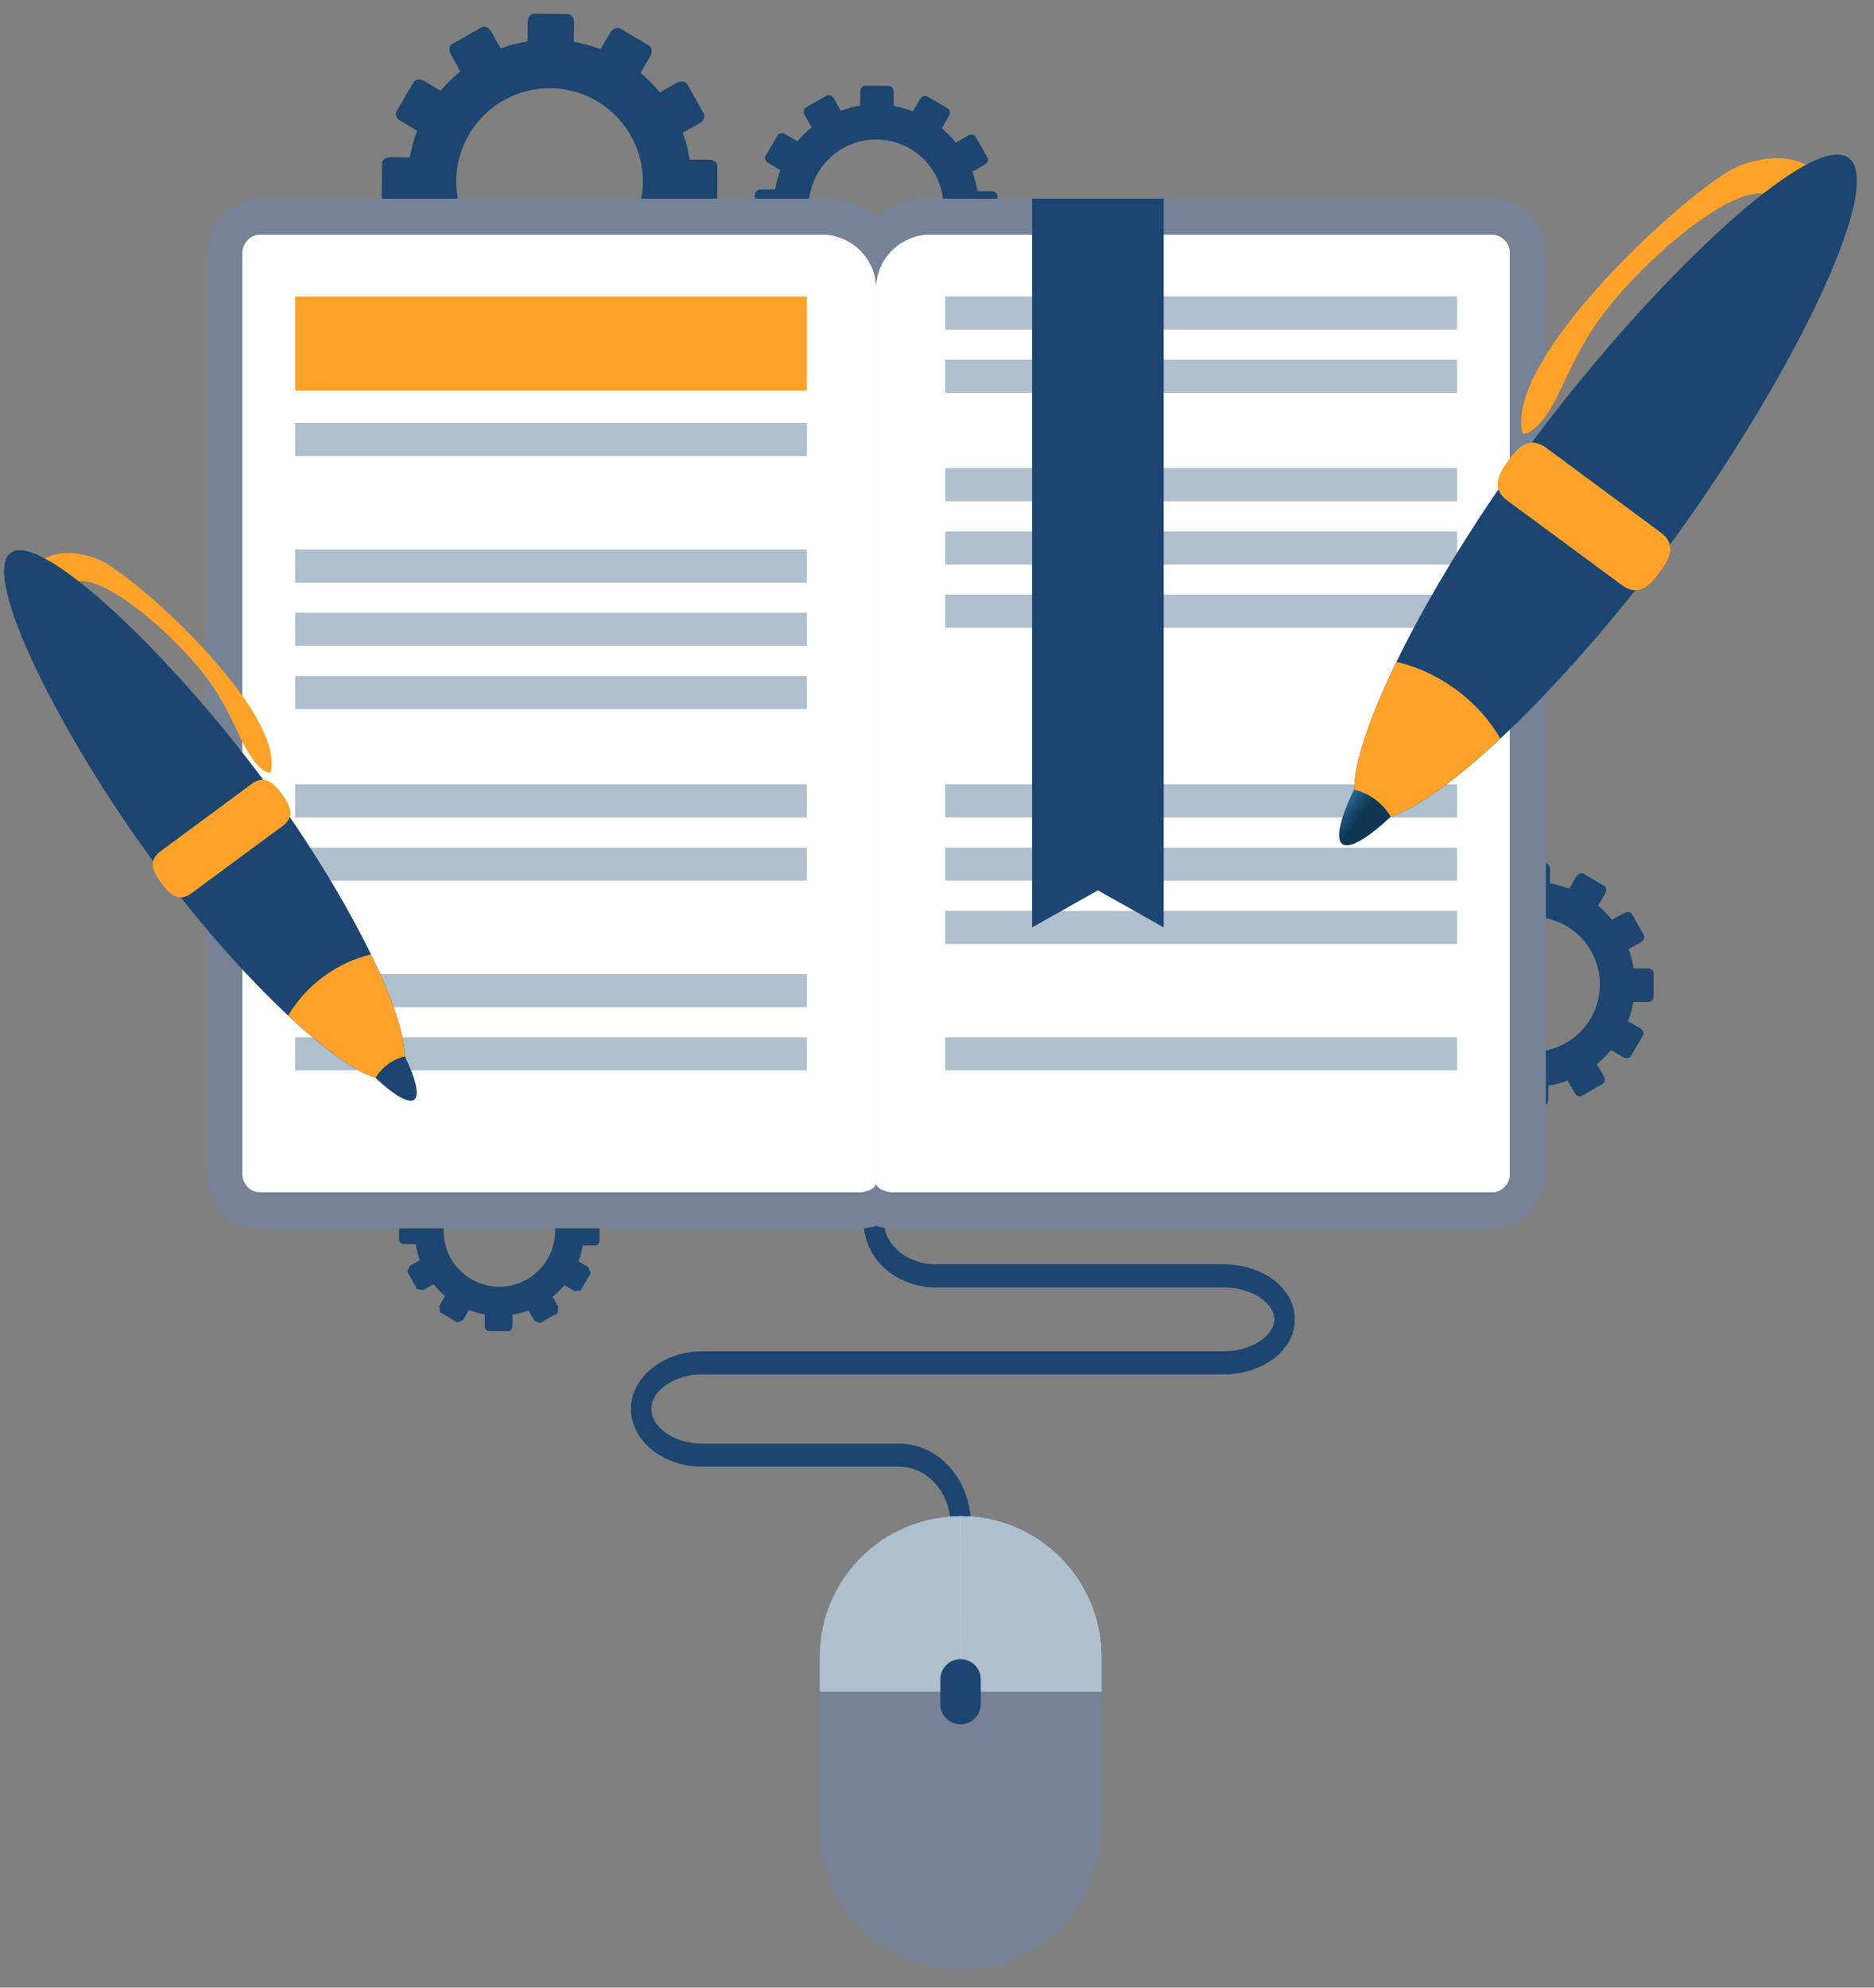 <svg width="83" height="88" viewBox="0 0 83 88" fill="none" xmlns="http://www.w3.org/2000/svg">
<rect x="0" y="0" width="83" height="88" fill="#808080" stroke="none"/>
<path d="M25.413 2.202C25.417 2.416 25.286 2.584 25.129 2.584L23.641 2.574C23.478 2.571 23.36 2.399 23.362 2.188L23.372 0.988C23.37 0.778 23.5 0.608 23.656 0.608L25.142 0.622C25.301 0.619 25.425 0.794 25.424 1.004L25.413 2.202Z" fill="#1C4670"/>
<path d="M25.321 13.896C25.323 13.687 25.197 13.514 25.042 13.512L23.551 13.502C23.397 13.499 23.267 13.674 23.267 13.883L23.26 15.082C23.257 15.29 23.381 15.462 23.535 15.467L25.03 15.475C25.185 15.476 25.311 15.307 25.31 15.099L25.321 13.896Z" fill="#1C4670"/>
<path d="M22.349 2.451C22.457 2.636 22.432 2.843 22.292 2.92L20.997 3.656C20.864 3.732 20.669 3.647 20.564 3.464L19.971 2.418C19.866 2.235 19.892 2.026 20.027 1.947L21.323 1.215C21.459 1.135 21.656 1.224 21.759 1.406L22.349 2.451Z" fill="#1C4670"/>
<path d="M28.116 12.626C28.014 12.439 27.819 12.351 27.686 12.43L26.388 13.163C26.252 13.243 26.225 13.45 26.331 13.636L26.924 14.679C27.027 14.86 27.224 14.95 27.355 14.874L28.655 14.138C28.789 14.062 28.814 13.85 28.711 13.667L28.116 12.626Z" fill="#1C4670"/>
<path d="M19.821 4.195C20.007 4.3 20.087 4.498 20.008 4.632L19.257 5.914C19.174 6.052 18.964 6.072 18.779 5.967L17.746 5.356C17.565 5.25 17.479 5.055 17.565 4.919L18.316 3.635C18.395 3.502 18.607 3.479 18.786 3.588L19.821 4.195Z" fill="#1C4670"/>
<path d="M29.899 10.119C29.72 10.014 29.508 10.038 29.429 10.168L28.677 11.455C28.592 11.59 28.679 11.783 28.864 11.891L29.896 12.499C30.076 12.606 30.291 12.583 30.37 12.454L31.122 11.166C31.202 11.031 31.119 10.836 30.935 10.728L29.899 10.119Z" fill="#1C4670"/>
<path d="M18.503 6.971C18.715 6.971 18.883 7.098 18.883 7.254L18.872 8.746C18.87 8.9 18.694 9.026 18.488 9.023L17.286 9.015C17.075 9.01 16.905 8.884 16.909 8.728L16.918 7.24C16.918 7.083 17.092 6.959 17.303 6.962L18.503 6.971Z" fill="#1C4670"/>
<path d="M30.198 7.062C29.988 7.062 29.814 7.187 29.808 7.339L29.797 8.832C29.799 8.987 29.969 9.115 30.179 9.116L31.38 9.126C31.59 9.123 31.76 9.003 31.764 8.844L31.775 7.356C31.78 7.2 31.608 7.072 31.397 7.07L30.198 7.062Z" fill="#1C4670"/>
<path d="M18.753 10.031C18.931 9.93 19.141 9.955 19.219 10.09L19.953 11.387C20.032 11.52 19.945 11.715 19.762 11.819L18.716 12.411C18.535 12.518 18.323 12.491 18.245 12.352L17.51 11.059C17.438 10.923 17.521 10.728 17.703 10.624L18.753 10.031Z" fill="#1C4670"/>
<path d="M28.919 4.266C28.734 4.371 28.654 4.564 28.723 4.7L29.465 5.995C29.541 6.131 29.753 6.159 29.93 6.052L30.979 5.462C31.164 5.358 31.248 5.163 31.174 5.028L30.436 3.73C30.36 3.592 30.153 3.572 29.964 3.674L28.919 4.266Z" fill="#1C4670"/>
<path d="M20.492 12.562C20.599 12.382 20.793 12.299 20.93 12.375L22.216 13.13C22.349 13.211 22.374 13.42 22.26 13.603L21.653 14.638C21.544 14.82 21.352 14.903 21.219 14.823L19.936 14.07C19.796 13.991 19.779 13.78 19.884 13.599L20.492 12.562Z" fill="#1C4670"/>
<path d="M26.418 2.483C26.316 2.664 26.335 2.874 26.468 2.955L27.755 3.707C27.888 3.788 28.085 3.703 28.192 3.523L28.798 2.488C28.905 2.307 28.884 2.094 28.746 2.016L27.465 1.262C27.332 1.184 27.138 1.266 27.027 1.444L26.418 2.483Z" fill="#1C4670"/>
<path d="M24.31 12.176C22.023 12.16 20.189 10.295 20.208 8.01C20.224 5.727 22.091 3.891 24.372 3.906C26.659 3.924 28.493 5.79 28.473 8.075C28.456 10.36 26.595 12.195 24.31 12.176ZM24.388 1.762C20.922 1.734 18.087 4.527 18.058 7.992C18.032 11.459 20.82 14.296 24.292 14.322C27.759 14.348 30.596 11.56 30.622 8.091C30.649 4.623 27.86 1.788 24.388 1.762Z" fill="#1C4670"/>
<path d="M68.646 39.359C68.647 39.515 68.553 39.635 68.44 39.635L67.365 39.626C67.247 39.624 67.162 39.502 67.162 39.35L67.169 38.483C67.169 38.33 67.263 38.207 67.376 38.208L68.451 38.218C68.564 38.218 68.655 38.342 68.653 38.495L68.646 39.359Z" fill="#1C4670"/>
<path d="M68.58 47.811C68.58 47.659 68.488 47.534 68.378 47.534L67.299 47.524C67.188 47.524 67.094 47.65 67.094 47.799L67.088 48.668C67.087 48.816 67.175 48.942 67.287 48.944L68.369 48.951C68.481 48.952 68.571 48.831 68.57 48.679L68.58 47.811Z" fill="#1C4670"/>
<path d="M66.431 39.539C66.509 39.671 66.491 39.822 66.39 39.88L65.454 40.41C65.357 40.464 65.216 40.406 65.141 40.271L64.713 39.516C64.635 39.383 64.655 39.231 64.753 39.176L65.689 38.646C65.787 38.588 65.931 38.652 66.005 38.783L66.431 39.539Z" fill="#1C4670"/>
<path d="M70.599 46.891C70.526 46.756 70.384 46.695 70.287 46.751L69.349 47.279C69.25 47.339 69.233 47.488 69.308 47.622L69.736 48.375C69.812 48.508 69.954 48.572 70.048 48.518L70.988 47.984C71.085 47.931 71.103 47.776 71.029 47.644L70.599 46.891Z" fill="#1C4670"/>
<path d="M64.606 40.8C64.737 40.875 64.796 41.02 64.738 41.115L64.197 42.042C64.135 42.142 63.983 42.158 63.85 42.079L63.104 41.639C62.974 41.562 62.91 41.422 62.974 41.322L63.517 40.395C63.575 40.299 63.727 40.282 63.856 40.362L64.606 40.8Z" fill="#1C4670"/>
<path d="M71.886 45.083C71.758 45.004 71.604 45.022 71.548 45.118L71.004 46.046C70.943 46.144 71.005 46.284 71.14 46.362L71.885 46.8C72.016 46.878 72.17 46.862 72.227 46.767L72.769 45.838C72.828 45.74 72.767 45.599 72.635 45.52L71.886 45.083Z" fill="#1C4670"/>
<path d="M63.651 42.806C63.803 42.806 63.925 42.896 63.925 43.01L63.918 44.087C63.917 44.2 63.789 44.29 63.642 44.287L62.772 44.28C62.62 44.28 62.497 44.188 62.498 44.075L62.507 43C62.507 42.887 62.633 42.796 62.784 42.799L63.651 42.806Z" fill="#1C4670"/>
<path d="M72.103 42.872C71.951 42.872 71.826 42.962 71.823 43.072L71.812 44.148C71.815 44.262 71.938 44.354 72.088 44.356L72.957 44.362C73.109 44.36 73.233 44.274 73.236 44.159L73.242 43.084C73.246 42.972 73.122 42.88 72.97 42.875L72.103 42.872Z" fill="#1C4670"/>
<path d="M63.832 45.018C63.961 44.944 64.112 44.963 64.168 45.06L64.699 45.998C64.755 46.092 64.694 46.234 64.561 46.308L63.806 46.736C63.675 46.814 63.522 46.795 63.465 46.695L62.934 45.759C62.88 45.662 62.942 45.52 63.073 45.444L63.832 45.018Z" fill="#1C4670"/>
<path d="M71.179 40.852C71.046 40.927 70.986 41.066 71.036 41.164L71.575 42.1C71.628 42.198 71.78 42.219 71.91 42.142L72.669 41.714C72.801 41.639 72.864 41.5 72.807 41.402L72.276 40.463C72.22 40.364 72.07 40.35 71.934 40.422L71.179 40.852Z" fill="#1C4670"/>
<path d="M65.09 46.846C65.165 46.716 65.306 46.655 65.405 46.711L66.335 47.256C66.431 47.316 66.449 47.467 66.369 47.598L65.929 48.347C65.85 48.478 65.709 48.538 65.614 48.48L64.688 47.935C64.586 47.879 64.573 47.726 64.65 47.598L65.09 46.846Z" fill="#1C4670"/>
<path d="M69.371 39.563C69.298 39.694 69.31 39.844 69.406 39.903L70.337 40.447C70.434 40.504 70.576 40.444 70.653 40.314L71.092 39.566C71.169 39.435 71.154 39.279 71.055 39.224L70.129 38.68C70.031 38.623 69.892 38.682 69.812 38.811L69.371 39.563Z" fill="#1C4670"/>
<path d="M67.849 46.567C66.197 46.556 64.871 45.208 64.883 43.556C64.895 41.907 66.245 40.582 67.893 40.591C69.546 40.606 70.871 41.954 70.857 43.604C70.844 45.255 69.498 46.582 67.849 46.567ZM67.905 39.042C65.4 39.022 63.35 41.039 63.33 43.546C63.312 46.048 65.326 48.1 67.835 48.119C70.341 48.136 72.392 46.12 72.409 43.616C72.43 41.11 70.413 39.06 67.905 39.042Z" fill="#1C4670"/>
<path d="M22.757 51.007C22.759 51.138 22.681 51.236 22.587 51.236L21.698 51.231C21.602 51.228 21.53 51.126 21.531 51.002L21.538 50.283C21.536 50.159 21.614 50.056 21.707 50.058L22.595 50.064C22.69 50.064 22.764 50.167 22.763 50.295L22.757 51.007Z" fill="#1C4670"/>
<path d="M22.702 57.992C22.703 57.867 22.628 57.764 22.535 57.764L21.645 57.756C21.552 57.755 21.474 57.86 21.474 57.984L21.47 58.702C21.469 58.827 21.543 58.928 21.634 58.93L22.527 58.938C22.621 58.94 22.695 58.836 22.695 58.711L22.702 57.992Z" fill="#1C4670"/>
<path d="M20.927 51.158L20.892 51.439L20.119 51.878L19.859 51.762L19.507 51.139L19.539 50.856L20.314 50.419L20.576 50.532L20.927 51.158Z" fill="#1C4670"/>
<path d="M24.371 57.234L24.114 57.118L23.338 57.555L23.305 57.836L23.658 58.46L23.917 58.578L24.693 58.138L24.725 57.856L24.371 57.234Z" fill="#1C4670"/>
<path d="M19.417 52.199L19.529 52.46L19.08 53.226L18.794 53.256L18.177 52.894L18.069 52.631L18.518 51.864L18.798 51.836L19.417 52.199Z" fill="#1C4670"/>
<path d="M25.436 55.739L25.155 55.767L24.706 56.536L24.818 56.796L25.435 57.158L25.718 57.131L26.167 56.363L26.055 56.1L25.436 55.739Z" fill="#1C4670"/>
<path d="M18.629 53.858C18.755 53.858 18.857 53.934 18.857 54.028L18.849 54.918C18.847 55.01 18.743 55.084 18.621 55.083L17.903 55.076C17.776 55.075 17.674 55 17.677 54.907L17.682 54.018C17.682 53.924 17.788 53.85 17.913 53.851L18.629 53.858Z" fill="#1C4670"/>
<path d="M25.614 53.912C25.488 53.912 25.386 53.986 25.383 54.076L25.375 54.968C25.376 55.062 25.477 55.136 25.603 55.139L26.32 55.144C26.447 55.144 26.547 55.071 26.551 54.975L26.557 54.088C26.558 53.995 26.456 53.918 26.331 53.915L25.614 53.912Z" fill="#1C4670"/>
<path d="M18.779 55.686L19.057 55.72L19.496 56.495L19.381 56.752L18.757 57.107L18.475 57.072L18.038 56.298L18.153 56.038L18.779 55.686Z" fill="#1C4670"/>
<path d="M24.851 52.242L24.733 52.5L25.177 53.275L25.453 53.308L26.081 52.956L26.197 52.696L25.758 51.922L25.475 51.888L24.851 52.242Z" fill="#1C4670"/>
<path d="M19.818 57.195L20.08 57.084L20.847 57.535L20.874 57.818L20.51 58.436L20.252 58.547L19.486 58.096L19.454 57.816L19.818 57.195Z" fill="#1C4670"/>
<path d="M23.357 51.178L23.386 51.459L24.155 51.907L24.415 51.796L24.779 51.18L24.747 50.896L23.982 50.447L23.721 50.556L23.357 51.178Z" fill="#1C4670"/>
<path d="M22.097 56.967C20.732 56.955 19.636 55.843 19.648 54.476C19.658 53.114 20.773 52.018 22.136 52.028C23.5 52.039 24.596 53.154 24.585 54.516C24.573 55.882 23.462 56.976 22.097 56.967ZM22.145 50.747C20.075 50.73 18.38 52.396 18.364 54.467C18.349 56.538 20.013 58.232 22.087 58.248C24.158 58.262 25.853 56.598 25.867 54.527C25.884 52.455 24.218 50.763 22.145 50.747Z" fill="#1C4670"/>
<path d="M39.578 4.944C39.58 5.099 39.486 5.22 39.372 5.22L38.297 5.212C38.18 5.21 38.094 5.086 38.095 4.935L38.102 4.068C38.102 3.915 38.195 3.792 38.308 3.794L39.381 3.803C39.496 3.803 39.587 3.927 39.585 4.08L39.578 4.944Z" fill="#1C4670"/>
<path d="M39.51 13.396C39.512 13.244 39.42 13.119 39.308 13.119L38.232 13.111C38.121 13.11 38.026 13.235 38.026 13.384L38.021 14.254C38.019 14.403 38.109 14.527 38.22 14.53L39.3 14.536C39.414 14.539 39.504 14.416 39.503 14.264L39.51 13.396Z" fill="#1C4670"/>
<path d="M37.364 5.126C37.442 5.258 37.425 5.408 37.321 5.466L36.386 5.995C36.291 6.05 36.148 5.99 36.073 5.856L35.645 5.102C35.569 4.968 35.587 4.818 35.685 4.762L36.621 4.232C36.72 4.174 36.862 4.238 36.938 4.368L37.364 5.126Z" fill="#1C4670"/>
<path d="M41.531 12.475C41.457 12.342 41.316 12.279 41.22 12.335L40.282 12.866C40.184 12.923 40.165 13.075 40.241 13.208L40.669 13.96C40.745 14.094 40.886 14.158 40.981 14.103L41.919 13.57C42.017 13.516 42.035 13.363 41.961 13.228L41.531 12.475Z" fill="#1C4670"/>
<path d="M35.536 6.386C35.669 6.46 35.729 6.606 35.67 6.702L35.128 7.628C35.068 7.728 34.915 7.743 34.782 7.664L34.036 7.224C33.905 7.147 33.844 7.007 33.905 6.907L34.449 5.979C34.505 5.884 34.658 5.867 34.788 5.946L35.536 6.386Z" fill="#1C4670"/>
<path d="M42.82 10.667C42.69 10.59 42.536 10.607 42.481 10.702L41.936 11.632C41.875 11.73 41.938 11.871 42.07 11.947L42.818 12.386C42.948 12.464 43.103 12.446 43.159 12.352L43.703 11.424C43.76 11.326 43.7 11.184 43.568 11.107L42.82 10.667Z" fill="#1C4670"/>
<path d="M34.583 8.391C34.737 8.391 34.858 8.483 34.858 8.596L34.85 9.674C34.849 9.786 34.721 9.875 34.573 9.874L33.703 9.867C33.551 9.866 33.429 9.774 33.431 9.662L33.438 8.587C33.438 8.472 33.565 8.383 33.716 8.386L34.583 8.391Z" fill="#1C4670"/>
<path d="M43.035 8.456C42.884 8.456 42.757 8.548 42.755 8.658L42.745 9.736C42.747 9.848 42.87 9.94 43.021 9.942L43.891 9.948C44.042 9.946 44.165 9.859 44.167 9.744L44.175 8.67C44.179 8.556 44.055 8.466 43.903 8.462L43.035 8.456Z" fill="#1C4670"/>
<path d="M34.764 10.603C34.893 10.528 35.043 10.548 35.1 10.644L35.631 11.583C35.689 11.679 35.626 11.819 35.493 11.894L34.738 12.323C34.607 12.399 34.453 12.382 34.396 12.28L33.867 11.346C33.812 11.248 33.874 11.107 34.005 11.031L34.764 10.603Z" fill="#1C4670"/>
<path d="M42.11 6.436C41.977 6.512 41.919 6.652 41.969 6.75L42.505 7.686C42.56 7.783 42.712 7.806 42.842 7.728L43.6 7.3C43.733 7.224 43.796 7.086 43.74 6.987L43.208 6.048C43.153 5.951 43.002 5.934 42.867 6.008L42.11 6.436Z" fill="#1C4670"/>
<path d="M36.021 12.431C36.099 12.3 36.238 12.24 36.337 12.296L37.267 12.84C37.364 12.902 37.381 13.052 37.3 13.182L36.86 13.932C36.781 14.063 36.642 14.122 36.547 14.066L35.619 13.522C35.518 13.464 35.505 13.312 35.582 13.182L36.021 12.431Z" fill="#1C4670"/>
<path d="M40.305 5.148C40.231 5.278 40.243 5.43 40.34 5.488L41.271 6.032C41.366 6.09 41.508 6.03 41.585 5.899L42.023 5.151C42.1 5.02 42.086 4.866 41.987 4.811L41.06 4.266C40.965 4.208 40.825 4.268 40.745 4.396L40.305 5.148Z" fill="#1C4670"/>
<path d="M38.78 12.152C37.128 12.14 35.802 10.795 35.816 9.142C35.828 7.492 37.177 6.167 38.825 6.176C40.478 6.19 41.803 7.539 41.789 9.19C41.776 10.842 40.431 12.167 38.78 12.152ZM38.837 4.627C36.332 4.606 34.282 6.624 34.262 9.13C34.243 11.635 36.259 13.686 38.767 13.704C41.272 13.723 43.325 11.706 43.342 9.2C43.362 6.694 41.346 4.646 38.837 4.627Z" fill="#1C4670"/>
<path d="M42.548 74.898C42.297 74.898 42.094 74.67 42.094 74.388V67.487C42.094 66.08 41.078 64.935 39.83 64.935H31.114C29.366 64.935 27.944 63.79 27.944 62.38C27.944 60.972 29.366 59.826 31.114 59.826H54.177C55.512 59.826 56.443 59.079 56.443 58.41C56.443 57.742 55.512 56.996 54.177 56.996H41.429C39.68 56.996 38.255 55.704 38.255 54.118C38.255 52.531 39.68 51.242 41.429 51.242H53.353C54.582 51.242 55.619 50.363 55.619 49.327C55.619 48.29 54.582 47.414 53.353 47.414H30.791C29.042 47.414 27.619 45.926 27.619 44.098V41.291C27.619 41.008 27.821 40.782 28.071 40.782C28.321 40.782 28.523 41.008 28.523 41.291V44.098C28.523 45.364 29.541 46.394 30.791 46.394H53.353C55.103 46.394 56.525 47.708 56.525 49.327C56.525 50.946 55.103 52.263 53.353 52.263H41.429C40.2 52.263 39.161 53.111 39.161 54.118C39.161 55.123 40.2 55.974 41.429 55.974H54.177C55.954 55.974 57.347 57.044 57.347 58.41C57.347 59.775 55.954 60.846 54.177 60.846H31.114C29.886 60.846 28.849 61.548 28.849 62.38C28.849 63.214 29.886 63.915 31.114 63.915H39.83C41.578 63.915 43 65.518 43 67.487V74.388C43 74.67 42.798 74.898 42.548 74.898Z" fill="#1C4670"/>
<path d="M39.602 54.384C39.32 54.384 39.051 54.348 38.803 54.279C38.555 54.348 38.285 54.384 38.004 54.384H11.539C10.216 54.384 9.141 53.31 9.141 51.987V11.195C9.141 9.871 10.216 8.795 11.539 8.795H36.404C37.302 8.795 38.133 9.092 38.803 9.596C39.471 9.092 40.302 8.795 41.202 8.795H66.065C67.388 8.795 68.466 9.871 68.466 11.195V51.987C68.466 53.31 67.388 54.384 66.065 54.384H39.602Z" fill="#768296"/>
<path d="M66.065 10.392H41.202C39.883 10.392 38.803 11.472 38.803 12.794C38.803 11.472 37.723 10.392 36.404 10.392H35.936H33.07H11.539C11.102 10.392 10.741 10.752 10.741 11.195V51.987C10.741 52.427 11.102 52.787 11.539 52.787H13.14H13.607H16.474H33.07H35.936H36.404H38.004C38.442 52.787 38.801 52.592 38.803 52.352C38.803 52.592 39.163 52.787 39.602 52.787H41.202H41.669H44.535H61.131H63.998H64.465H66.065C66.504 52.787 66.865 52.427 66.865 51.987V11.195C66.865 10.752 66.504 10.392 66.065 10.392Z" fill="url(#paint0_linear)"/>
<path d="M38.803 30.223V12.794C38.803 11.472 37.723 10.392 36.404 10.392H35.936H33.07H11.539C11.102 10.392 10.741 10.752 10.741 11.195V51.987C10.741 52.427 11.102 52.787 11.539 52.787H13.14H13.607H16.474H33.07H35.936H36.404H38.004C38.443 52.787 38.803 52.591 38.803 52.352V30.223Z" fill="white"/>
<path d="M38.803 30.223V12.794C38.803 11.472 39.883 10.392 41.202 10.392H41.669H44.535H66.065C66.504 10.392 66.865 10.752 66.865 11.195V51.987C66.865 52.427 66.504 52.787 66.065 52.787H64.465H63.998H61.131H44.535H41.669H41.202H39.602C39.161 52.787 38.803 52.591 38.803 52.352V30.223Z" fill="white"/>
<path d="M35.736 17.294H13.073V13.126H35.736V17.294Z" fill="#FFA229"/>
<path d="M35.736 20.192H13.073V18.726H35.736V20.192Z" fill="#AEBFCE"/>
<path d="M35.736 25.794H13.073V24.327H35.736V25.794Z" fill="#AEBFCE"/>
<path d="M35.736 28.592H13.073V27.127H35.736V28.592Z" fill="#AEBFCE"/>
<path d="M35.736 31.392H13.073V29.926H35.736V31.392Z" fill="#AEBFCE"/>
<path d="M35.736 36.192H13.073V34.727H35.736V36.192Z" fill="#AEBFCE"/>
<path d="M35.736 38.992H13.073V37.527H35.736V38.992Z" fill="#AEBFCE"/>
<path d="M35.736 44.591H13.073V43.126H35.736V44.591Z" fill="#AEBFCE"/>
<path d="M35.736 47.39H13.073V45.926H35.736V47.39Z" fill="#AEBFCE"/>
<path d="M41.87 14.595H64.532V13.126H41.87V14.595Z" fill="#AEBFCE"/>
<path d="M41.87 17.394H64.532V15.924H41.87V17.394Z" fill="#AEBFCE"/>
<path d="M41.87 22.194H64.532V20.724H41.87V22.194Z" fill="#AEBFCE"/>
<path d="M41.87 24.992H64.532V23.527H41.87V24.992Z" fill="#AEBFCE"/>
<path d="M41.87 27.794H64.532V26.324H41.87V27.794Z" fill="#AEBFCE"/>
<path d="M41.87 36.192H64.532V34.727H41.87V36.192Z" fill="#AEBFCE"/>
<path d="M41.87 38.992H64.532V37.527H41.87V38.992Z" fill="#AEBFCE"/>
<path d="M41.87 41.792H64.532V40.326H41.87V41.792Z" fill="#AEBFCE"/>
<path d="M41.87 47.39H64.532V45.926H41.87V47.39Z" fill="#AEBFCE"/>
<path d="M48.626 8.795H45.711V41.058L48.626 39.42L51.541 41.058V8.795H48.626Z" fill="#1C4670"/>
<path d="M48.78 80.968C48.78 84.414 45.986 87.206 42.543 87.206C39.097 87.206 36.306 84.414 36.306 80.968V73.363C36.306 69.918 39.097 67.126 42.543 67.126C45.986 67.126 48.78 69.918 48.78 73.363V80.968Z" fill="#768296"/>
<path d="M36.306 73.363V74.898H42.543V67.126C39.097 67.126 36.306 69.918 36.306 73.363Z" fill="#AEBFCE"/>
<path d="M48.78 73.363C48.78 69.918 45.986 67.126 42.543 67.126V74.898H48.78V73.363Z" fill="url(#paint1_linear)"/>
<path d="M48.78 73.363C48.78 69.918 45.986 67.126 42.543 67.126V74.898H48.78V73.363Z" fill="#AEBFCE"/>
<path d="M43.439 75.444C43.439 75.938 43.036 76.338 42.543 76.338C42.048 76.338 41.647 75.938 41.647 75.444V74.351C41.647 73.856 42.048 73.456 42.543 73.456C43.036 73.456 43.439 73.856 43.439 74.351V75.444Z" fill="#1C4670"/>
<path d="M80.544 7.704C80.544 7.704 79.516 6.436 77.092 7.316C75.206 7.998 66.518 15.822 67.44 19.211C67.44 19.211 68.133 19.338 69.116 17.248C70.1 15.154 70.711 13.967 72.758 11.924C74.801 9.883 77.612 7.882 78.542 8.792L80.544 7.704Z" fill="#FFA229"/>
<path d="M73.866 24.246C68.645 31.32 62.071 37.352 60.379 36.107C58.692 34.859 62.525 26.8 67.746 19.726C72.971 12.654 80.188 5.746 81.88 6.994C83.569 8.242 79.09 17.172 73.866 24.246Z" fill="#1C4670"/>
<path d="M64.495 30.534C63.665 29.922 62.76 29.514 61.853 29.303C60.175 32.746 59.465 35.428 60.379 36.107C61.298 36.783 63.654 35.31 66.451 32.696C65.982 31.892 65.326 31.147 64.495 30.534Z" fill="#FFA229"/>
<path d="M73.507 25.34C73.034 25.984 72.543 26.426 71.82 25.892L66.775 22.167C66.053 21.635 66.333 21.035 66.805 20.39C67.282 19.751 67.772 19.308 68.491 19.84L73.539 23.566C74.26 24.099 73.982 24.696 73.507 25.34Z" fill="url(#paint2_linear)"/>
<path d="M60.906 35.394C60.612 35.179 60.291 35.032 59.97 34.958C59.379 36.178 59.126 37.127 59.45 37.366C59.773 37.606 60.607 37.084 61.599 36.16C61.434 35.875 61.199 35.611 60.906 35.394Z" fill="url(#paint3_linear)"/>
<path d="M73.507 25.34C73.034 25.984 72.543 26.426 71.82 25.892L66.775 22.167C66.053 21.635 66.333 21.035 66.805 20.39C67.282 19.751 67.772 19.308 68.491 19.84L73.539 23.566C74.26 24.099 73.982 24.696 73.507 25.34Z" fill="#FFA229"/>
<path d="M1.532 25.044C1.532 25.044 2.353 24.034 4.285 24.734C5.787 25.276 12.713 31.514 11.978 34.215C11.978 34.215 11.425 34.315 10.642 32.65C9.857 30.98 9.37 30.034 7.737 28.407C6.11 26.778 3.87 25.184 3.128 25.908L1.532 25.044Z" fill="#FFA229"/>
<path d="M6.855 38.226C11.018 43.867 16.257 48.674 17.604 47.682C18.949 46.686 15.895 40.264 11.733 34.624C7.568 28.987 1.816 23.483 0.469 24.478C-0.878 25.472 2.691 32.591 6.855 38.226Z" fill="#1C4670"/>
<path d="M14.325 43.24C14.986 42.751 15.707 42.426 16.43 42.256C17.768 45.002 18.332 47.142 17.604 47.682C16.872 48.22 14.996 47.046 12.766 44.964C13.14 44.323 13.662 43.728 14.325 43.24Z" fill="#FFA229"/>
<path d="M7.142 39.1C7.519 39.611 7.91 39.964 8.486 39.539L12.507 36.571C13.082 36.146 12.859 35.67 12.483 35.155C12.103 34.644 11.713 34.292 11.14 34.716L7.117 37.686C6.542 38.111 6.763 38.587 7.142 39.1Z" fill="url(#paint4_linear)"/>
<path d="M17.186 47.112C17.418 46.942 17.674 46.826 17.93 46.766C18.403 47.736 18.603 48.494 18.344 48.686C18.087 48.875 17.422 48.462 16.633 47.723C16.766 47.496 16.951 47.286 17.186 47.112Z" fill="#1C4670"/>
<path d="M7.142 39.1C7.519 39.611 7.91 39.964 8.486 39.539L12.507 36.571C13.082 36.146 12.859 35.67 12.483 35.155C12.103 34.644 11.713 34.292 11.14 34.716L7.117 37.686C6.542 38.111 6.763 38.587 7.142 39.1Z" fill="#FFA229"/>
<defs>
<linearGradient id="paint0_linear" x1="38.803" y1="48.624" x2="38.803" y2="6.229" gradientUnits="userSpaceOnUse">
<stop stop-color="#CDEFFA"/>
<stop offset="0.974" stop-color="#FAFAFA"/>
<stop offset="1" stop-color="#FAFAFA"/>
</linearGradient>
<linearGradient id="paint1_linear" x1="45.661" y1="74.898" x2="45.661" y2="67.125" gradientUnits="userSpaceOnUse">
<stop stop-color="#CDEFFA"/>
<stop offset="0.974" stop-color="#FAFAFA"/>
<stop offset="1" stop-color="#FAFAFA"/>
</linearGradient>
<linearGradient id="paint2_linear" x1="66.804" y1="20.391" x2="73.507" y2="25.34" gradientUnits="userSpaceOnUse">
<stop stop-color="#BDBDBD"/>
<stop offset="0.459" stop-color="#707070"/>
<stop offset="1" stop-color="#707070"/>
</linearGradient>
<linearGradient id="paint3_linear" x1="59.363" y1="35.779" x2="60.993" y2="36.982" gradientUnits="userSpaceOnUse">
<stop stop-color="#286891"/>
<stop offset="0.459" stop-color="#0E3655"/>
<stop offset="1" stop-color="#0E3655"/>
</linearGradient>
<linearGradient id="paint4_linear" x1="12.484" y1="35.156" x2="7.142" y2="39.1" gradientUnits="userSpaceOnUse">
<stop stop-color="#BDBDBD"/>
<stop offset="0.459" stop-color="#707070"/>
<stop offset="1" stop-color="#707070"/>
</linearGradient>
</defs>
</svg>
